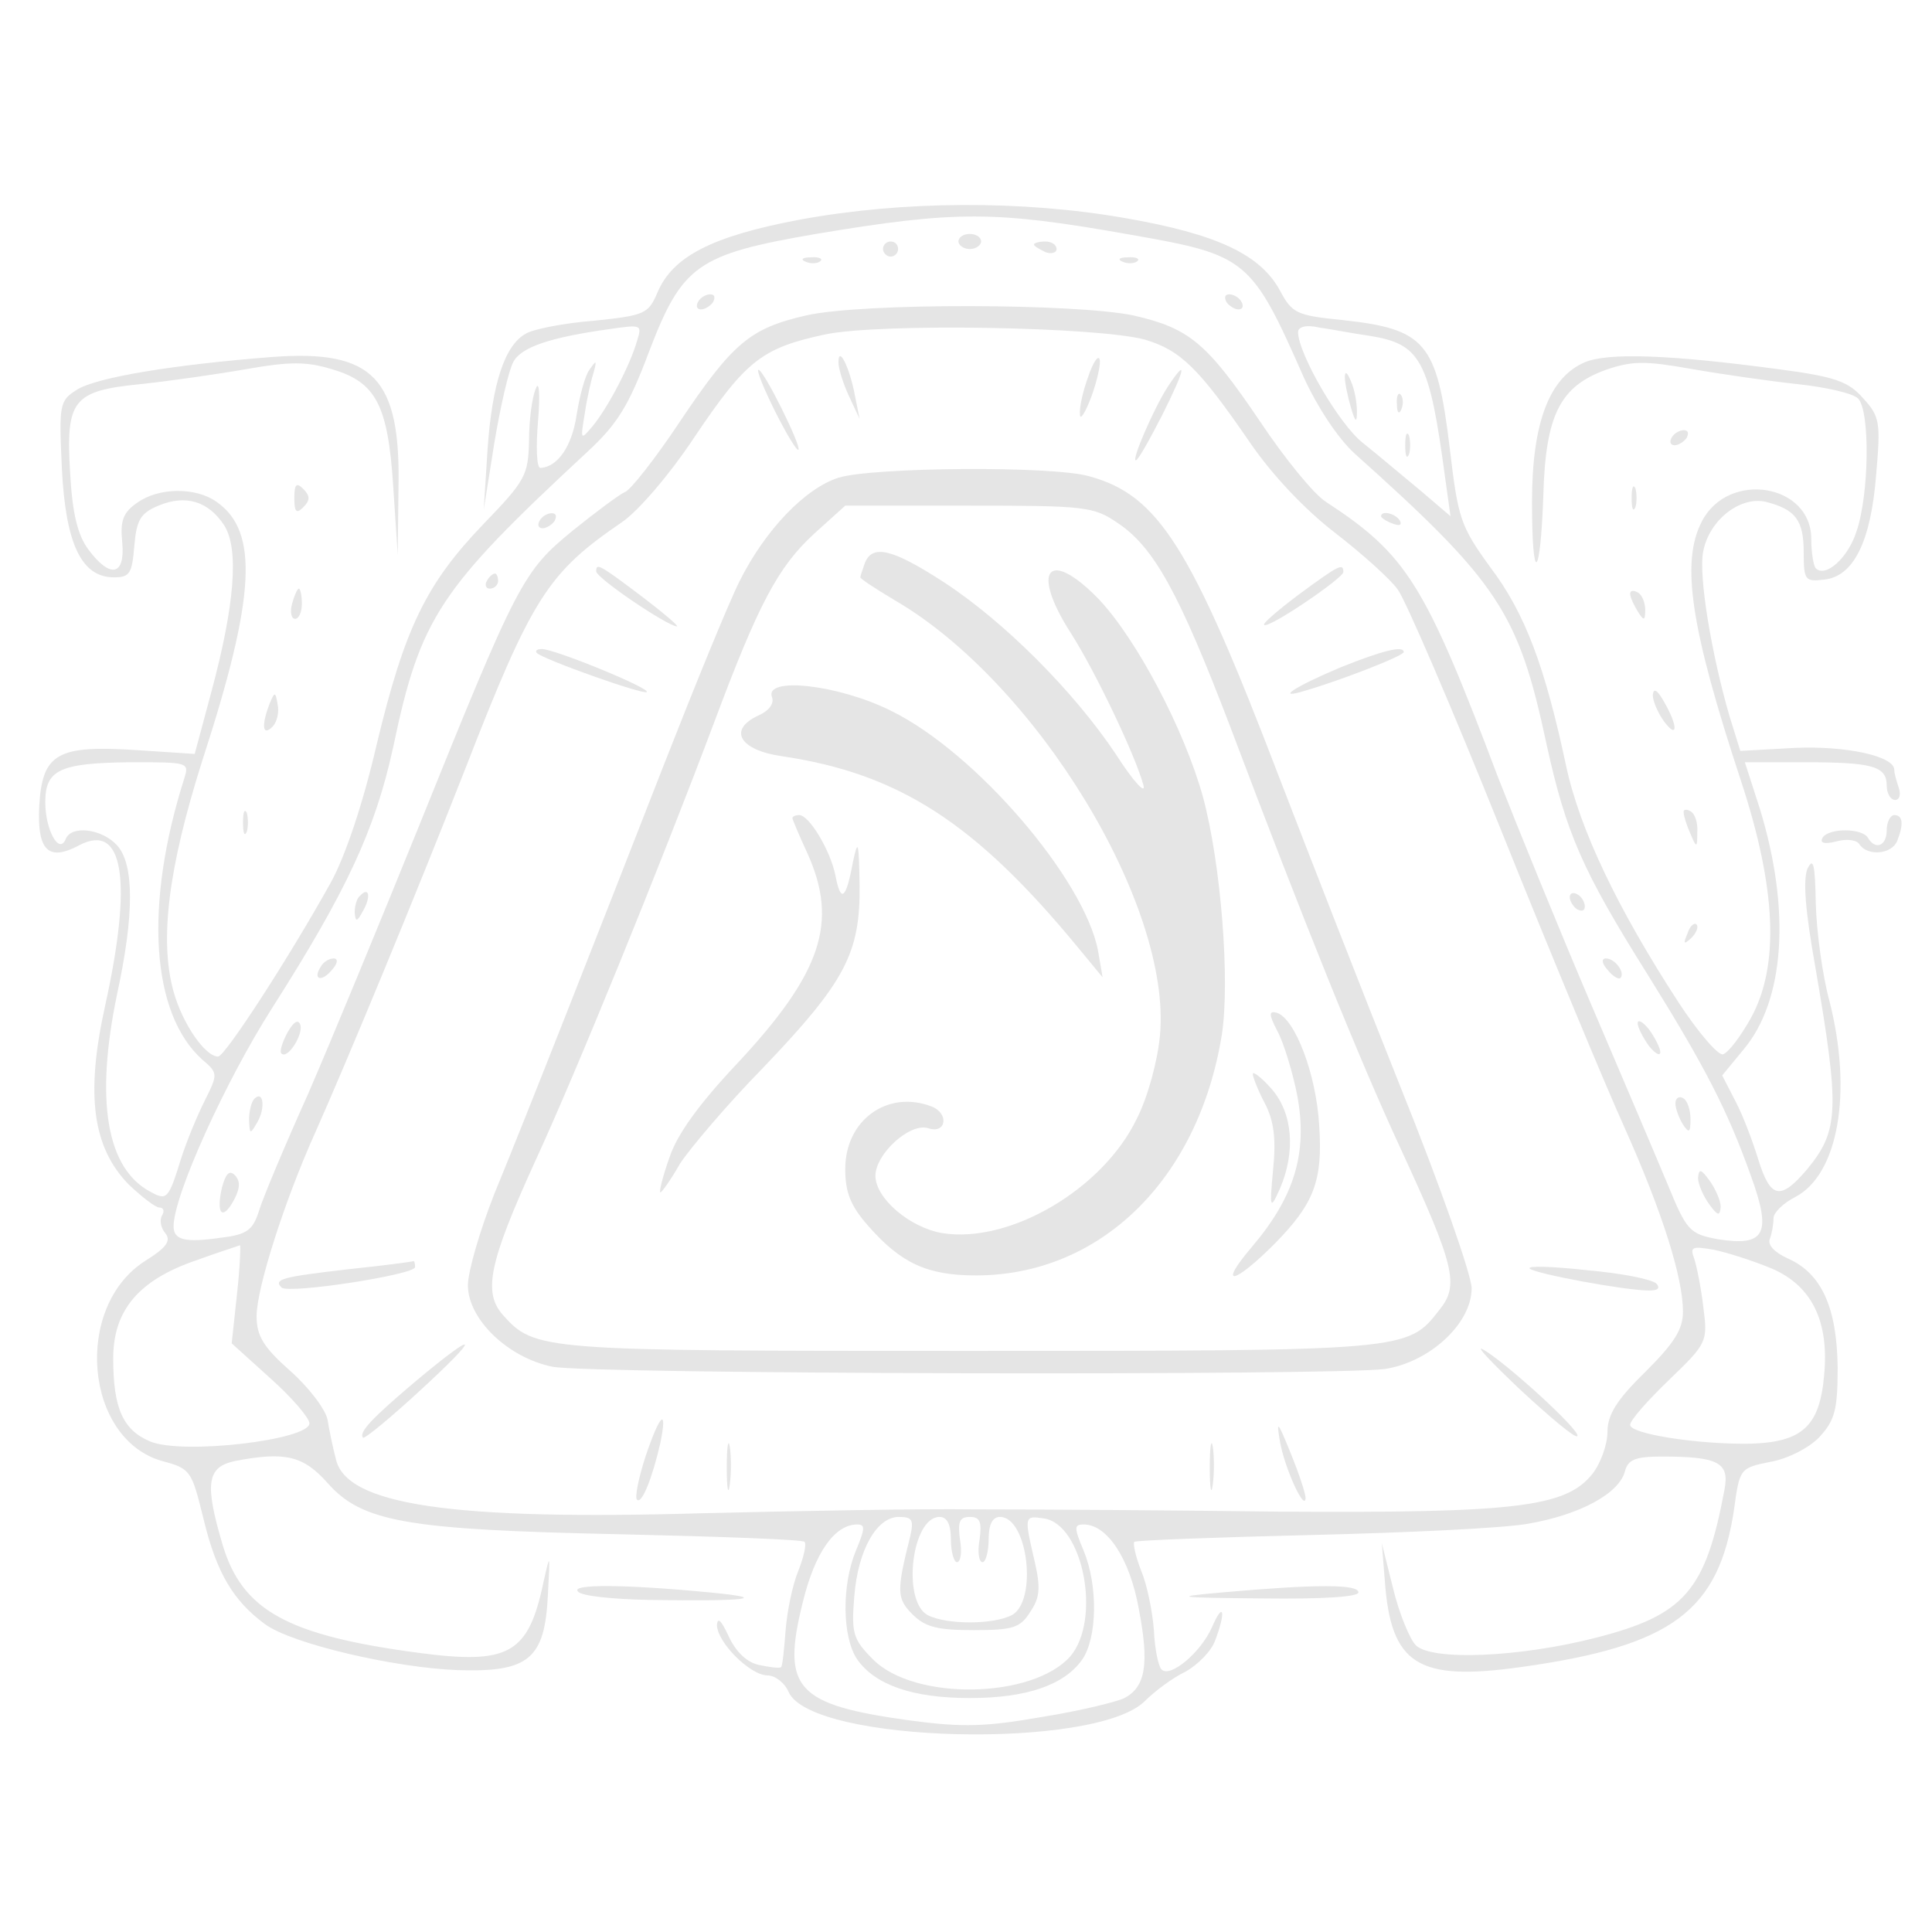 <?xml version="1.0" standalone="no"?>
<!DOCTYPE svg PUBLIC "-//W3C//DTD SVG 20010904//EN"
 "http://www.w3.org/TR/2001/REC-SVG-20010904/DTD/svg10.dtd">
<svg version="1.0" xmlns="http://www.w3.org/2000/svg"
 width="256pt" height="256pt" viewBox="0 0 256 256"
 preserveAspectRatio="xMidYMid meet">
<g transform="translate(0,256) scale(0.1,-0.1)"
fill="#e5e5e5" stroke="none">
<path d="M1060 2269 c-117 -22 -169 -49 -189 -97 -12 -28 -17 -30 -84 -37 -39
-3 -80 -11 -90 -17 -28 -15 -45 -66 -51 -154 l-5 -79 14 88 c8 48 19 96 25
107 10 20 49 33 128 44 42 6 43 6 36 -16 -9 -32 -39 -89 -59 -113 -16 -19 -16
-18 -10 18 3 21 9 46 12 55 4 15 3 15 -6 2 -6 -8 -13 -35 -17 -60 -6 -41 -25
-69 -48 -70 -5 0 -6 28 -3 63 3 36 1 54 -3 42 -5 -11 -9 -42 -9 -69 -1 -46 -5
-53 -60 -110 -77 -80 -105 -139 -142 -293 -18 -78 -42 -149 -61 -183 -55 -99
-140 -230 -149 -230 -17 0 -47 43 -59 86 -19 68 -7 164 38 306 71 218 75 304
19 343 -28 20 -77 19 -105 -1 -19 -13 -23 -24 -20 -53 4 -44 -16 -48 -45 -9
-14 19 -21 47 -24 100 -6 98 3 110 93 119 38 4 101 13 141 20 57 10 79 10 112
0 59 -17 75 -47 82 -155 l6 -91 1 88 c3 146 -33 184 -167 174 -129 -10 -235
-27 -260 -44 -22 -14 -23 -19 -19 -104 5 -100 26 -144 69 -144 21 0 24 5 27
42 3 34 8 43 32 53 36 15 66 6 87 -26 20 -31 14 -106 -17 -221 l-22 -82 -76 5
c-106 7 -126 -4 -130 -74 -3 -59 12 -74 53 -52 59 31 71 -47 34 -214 -26 -118
-16 -187 32 -236 17 -16 35 -30 40 -30 6 0 7 -5 4 -10 -4 -6 -2 -17 4 -24 8
-10 2 -19 -27 -37 -95 -61 -80 -236 23 -265 38 -10 39 -13 55 -78 17 -70 39
-107 81 -138 35 -26 172 -58 256 -61 94 -3 115 15 119 100 3 56 3 56 -6 16
-20 -95 -46 -109 -166 -93 -173 23 -233 56 -259 143 -24 81 -21 103 16 111 67
13 91 7 123 -29 46 -52 105 -62 389 -68 131 -3 241 -7 243 -10 3 -3 -1 -20 -8
-38 -8 -19 -15 -54 -17 -79 -2 -25 -4 -47 -6 -49 -2 -2 -16 0 -30 3 -17 4 -31
19 -40 39 -9 19 -14 25 -15 14 0 -23 44 -67 67 -67 10 0 23 -10 28 -22 30 -68
407 -77 472 -12 13 13 37 31 54 39 16 9 34 27 39 41 15 39 11 53 -4 18 -15
-34 -56 -68 -67 -56 -4 4 -9 27 -10 52 -2 25 -9 60 -17 79 -7 18 -11 35 -9 38
3 2 108 6 233 9 126 3 256 9 289 15 69 12 120 40 128 69 4 16 14 20 49 20 75
0 90 -8 83 -44 -25 -134 -53 -166 -170 -196 -101 -26 -218 -31 -239 -10 -8 8
-22 42 -30 75 l-15 60 4 -50 c8 -111 44 -133 180 -114 201 28 263 74 283 211
7 52 8 53 48 61 23 4 52 19 65 33 20 22 24 35 24 92 -1 79 -21 124 -65 144
-18 8 -28 18 -25 26 3 8 5 20 5 28 0 7 13 20 29 28 57 30 76 139 45 260 -9 33
-17 91 -18 129 -1 51 -3 62 -11 46 -6 -15 -3 -55 10 -128 33 -192 32 -219 -11
-271 -35 -41 -48 -38 -64 13 -7 23 -20 58 -30 77 l-18 35 28 34 c55 65 63 185
22 319 l-20 62 78 0 c91 0 110 -5 110 -31 0 -10 5 -19 11 -19 6 0 8 7 5 16 -3
9 -6 19 -6 24 0 18 -63 32 -132 29 l-72 -4 -14 45 c-24 82 -42 189 -35 220 8
41 49 73 83 65 39 -10 50 -24 50 -67 0 -37 2 -39 27 -36 39 4 62 50 69 139 6
69 5 77 -17 101 -20 23 -38 29 -114 39 -142 19 -224 22 -255 9 -47 -20 -70
-80 -70 -185 0 -111 11 -105 15 9 3 106 22 144 83 166 35 12 52 12 114 1 40
-7 103 -16 140 -20 37 -4 73 -12 80 -19 16 -16 15 -126 -2 -176 -11 -35 -41
-62 -54 -49 -3 3 -6 21 -6 39 0 73 -110 91 -145 23 -28 -54 -15 -141 52 -344
47 -143 51 -245 13 -314 -14 -25 -30 -46 -37 -48 -6 -2 -33 29 -59 69 -80 123
-131 229 -149 314 -28 131 -54 201 -100 262 -40 55 -43 65 -54 158 -17 141
-32 158 -143 170 -60 6 -66 9 -82 39 -26 48 -84 75 -205 96 -137 24 -295 23
-431 -2z m438 -20 c154 -27 160 -31 230 -190 18 -39 45 -80 67 -100 191 -171
217 -211 254 -384 26 -119 48 -169 134 -306 76 -122 106 -180 137 -267 28 -77
19 -94 -44 -84 -37 7 -41 11 -66 72 -15 36 -61 144 -102 240 -41 96 -96 231
-123 300 -97 257 -121 295 -228 365 -16 10 -55 58 -87 106 -71 105 -94 124
-168 141 -76 16 -360 17 -434 0 -74 -17 -97 -36 -168 -142 -32 -48 -65 -90
-72 -92 -7 -3 -38 -26 -69 -51 -66 -54 -73 -67 -204 -392 -51 -126 -117 -286
-147 -355 -31 -69 -60 -138 -65 -155 -8 -25 -16 -31 -50 -35 -48 -7 -63 -3
-63 15 0 41 69 193 131 290 98 154 136 235 160 345 36 172 61 209 257 391 40
37 55 61 82 133 44 115 64 129 221 156 186 31 237 31 417 -1z m19 -139 c47
-14 71 -37 139 -136 30 -44 74 -90 113 -120 35 -27 73 -61 83 -75 10 -13 72
-157 137 -319 65 -162 139 -340 164 -395 50 -112 77 -198 77 -243 0 -24 -12
-42 -50 -80 -38 -37 -50 -57 -50 -79 0 -17 -9 -42 -20 -56 -35 -44 -101 -52
-415 -50 -154 2 -336 3 -405 3 -69 1 -228 -2 -355 -5 -338 -10 -477 11 -490
72 -4 15 -9 39 -11 52 -3 14 -25 43 -50 65 -35 31 -44 46 -44 72 0 37 37 153
78 244 41 92 131 309 198 480 89 229 110 261 208 328 22 15 64 64 97 114 68
101 89 117 173 135 74 15 360 10 423 -7z m298 5 c68 -11 79 -32 100 -189 l7
-50 -41 35 c-22 18 -56 47 -75 62 -32 25 -86 119 -86 147 0 7 11 10 28 6 15
-2 45 -8 67 -11z m-1571 -587 c-53 -167 -44 -311 24 -372 21 -18 21 -19 3 -55
-10 -20 -24 -54 -31 -76 -17 -55 -19 -56 -41 -44 -58 31 -73 121 -44 261 23
106 23 173 0 198 -20 22 -61 27 -68 8 -9 -21 -27 13 -27 49 0 43 19 52 113 53
77 0 78 0 71 -22z m70 -683 l-7 -65 52 -47 c28 -25 51 -52 51 -59 0 -22 -168
-42 -211 -24 -36 15 -49 44 -49 110 0 64 34 104 110 130 30 11 56 19 58 20 1
0 0 -29 -4 -65z m2034 34 c53 -23 76 -70 69 -142 -6 -67 -29 -88 -98 -90 -70
-1 -159 13 -159 25 0 6 23 32 51 59 51 49 52 51 46 97 -3 26 -9 55 -12 64 -6
16 -3 17 26 12 19 -4 53 -15 77 -25z m-1142 -355 c-18 -72 -18 -82 3 -103 17
-17 33 -21 81 -21 52 0 62 3 75 24 13 19 14 32 6 67 -14 60 -14 61 12 57 52
-7 77 -134 35 -183 -50 -56 -206 -59 -261 -4 -27 27 -29 35 -25 84 5 62 30
105 59 105 18 0 20 -4 15 -26z m54 -4 c0 -16 4 -30 8 -30 5 0 7 14 4 30 -3 23
-1 30 13 30 14 0 16 -7 13 -30 -3 -16 -1 -30 4 -30 4 0 8 14 8 30 0 20 5 30
15 30 37 0 50 -111 16 -130 -25 -13 -87 -13 -112 0 -34 19 -21 130 16 130 10
0 15 -10 15 -30z m-126 -15 c-19 -46 -18 -115 2 -144 24 -34 74 -51 149 -51
75 0 125 17 149 51 20 29 21 98 2 144 -13 31 -13 35 0 35 31 0 61 -45 73 -112
14 -73 9 -103 -19 -118 -10 -5 -59 -17 -109 -25 -74 -13 -105 -14 -173 -5
-154 21 -173 42 -144 158 16 65 42 102 72 102 11 0 10 -6 -2 -35z"/>
<path d="M1270 2240 c0 -5 7 -10 15 -10 8 0 15 5 15 10 0 6 -7 10 -15 10 -8 0
-15 -4 -15 -10z"/>
<path d="M1170 2230 c0 -5 5 -10 10 -10 6 0 10 5 10 10 0 6 -4 10 -10 10 -5 0
-10 -4 -10 -10z"/>
<path d="M1370 2236 c0 -2 7 -6 15 -10 8 -3 15 -1 15 4 0 6 -7 10 -15 10 -8 0
-15 -2 -15 -4z"/>
<path d="M1068 2213 c7 -3 16 -2 19 1 4 3 -2 6 -13 5 -11 0 -14 -3 -6 -6z"/>
<path d="M1488 2213 c7 -3 16 -2 19 1 4 3 -2 6 -13 5 -11 0 -14 -3 -6 -6z"/>
<path d="M925 2160 c-3 -5 -2 -10 4 -10 5 0 13 5 16 10 3 6 2 10 -4 10 -5 0
-13 -4 -16 -10z"/>
<path d="M1625 2160 c3 -5 11 -10 16 -10 6 0 7 5 4 10 -3 6 -11 10 -16 10 -6
0 -7 -4 -4 -10z"/>
<path d="M715 1870 c-3 -5 -2 -10 4 -10 5 0 13 5 16 10 3 6 2 10 -4 10 -5 0
-13 -4 -16 -10z"/>
<path d="M1830 1876 c0 -2 7 -7 16 -10 8 -3 12 -2 9 4 -6 10 -25 14 -25 6z"/>
<path d="M645 1790 c-3 -5 -1 -10 4 -10 6 0 11 5 11 10 0 6 -2 10 -4 10 -3 0
-8 -4 -11 -10z"/>
<path d="M477 1373 c-4 -3 -7 -13 -7 -22 1 -13 3 -13 11 2 11 19 8 33 -4 20z"/>
<path d="M2080 1371 c0 -5 5 -13 10 -16 6 -3 10 -2 10 4 0 5 -4 13 -10 16 -5
3 -10 2 -10 -4z"/>
<path d="M425 1279 c-11 -17 1 -21 15 -4 8 9 8 15 2 15 -6 0 -14 -5 -17 -11z"/>
<path d="M2130 1275 c7 -9 15 -13 17 -11 7 7 -7 26 -19 26 -6 0 -6 -6 2 -15z"/>
<path d="M381 1192 c-7 -13 -11 -26 -8 -28 8 -8 29 25 25 38 -3 8 -9 4 -17
-10z"/>
<path d="M2170 1204 c0 -5 7 -19 15 -30 8 -10 15 -14 15 -8 0 5 -7 19 -15 30
-8 10 -15 14 -15 8z"/>
<path d="M337 1104 c-4 -4 -7 -17 -7 -28 1 -19 1 -20 11 -3 11 19 8 43 -4 31z"/>
<path d="M2220 1098 c0 -7 5 -20 10 -28 8 -12 10 -11 10 7 0 12 -4 25 -10 28
-5 3 -10 0 -10 -7z"/>
<path d="M294 986 c-8 -35 1 -44 16 -16 8 15 9 25 1 33 -7 7 -12 2 -17 -17z"/>
<path d="M2250 999 c0 -8 7 -24 15 -35 11 -15 14 -16 15 -3 0 8 -7 24 -15 35
-11 15 -14 16 -15 3z"/>
<path d="M1111 2080 c0 -8 6 -28 14 -45 l14 -30 -6 30 c-7 38 -22 68 -22 45z"/>
<path d="M1442 2061 c-7 -19 -12 -41 -11 -50 0 -9 7 2 15 23 8 22 13 45 11 50
-2 6 -9 -5 -15 -23z"/>
<path d="M1027 2015 c15 -30 29 -53 31 -51 4 5 -46 106 -53 106 -3 0 7 -25 22
-55z"/>
<path d="M1547 2047 c-18 -28 -48 -97 -42 -97 3 0 18 27 35 60 31 62 34 78 7
37z"/>
<path d="M1111 1927 c-44 -14 -97 -69 -131 -137 -15 -30 -59 -138 -99 -240
-91 -233 -180 -460 -226 -572 -19 -48 -35 -103 -35 -121 0 -45 53 -96 112
-108 51 -10 1033 -12 1103 -3 59 9 115 60 115 107 0 17 -42 137 -94 266 -52
130 -124 315 -161 411 -117 306 -160 374 -252 399 -49 14 -287 12 -332 -2z
m370 -60 c48 -32 81 -92 148 -267 100 -265 171 -441 226 -560 73 -158 79 -183
52 -216 -42 -54 -42 -54 -622 -54 -570 0 -576 0 -619 48 -26 30 -18 69 43 203
54 117 164 387 237 581 59 158 85 207 133 251 l41 37 164 0 c153 0 165 -1 197
-23z"/>
<path d="M1146 1814 c-3 -9 -6 -17 -6 -19 0 -2 20 -15 45 -30 188 -109 368
-405 352 -577 -3 -33 -16 -82 -31 -111 -45 -93 -168 -165 -257 -151 -43 7 -89
46 -89 76 0 29 46 71 70 63 24 -8 28 20 4 29 -58 22 -114 -18 -114 -83 0 -31
7 -49 31 -76 43 -49 78 -65 142 -65 165 0 295 127 326 319 11 71 -1 226 -25
315 -25 90 -88 209 -138 262 -67 69 -91 39 -37 -45 32 -50 85 -161 96 -201 4
-14 -13 4 -36 40 -56 84 -149 177 -229 229 -68 44 -94 50 -104 25z"/>
<path d="M1023 1636 c3 -8 -4 -18 -18 -24 -41 -19 -25 -46 31 -54 155 -23 256
-88 392 -253 l33 -40 -6 35 c-18 95 -162 263 -274 318 -70 35 -169 46 -158 18z"/>
<path d="M1050 1476 c0 -2 9 -23 20 -47 41 -91 19 -158 -93 -278 -50 -53 -80
-94 -90 -125 -9 -25 -14 -46 -12 -46 2 0 14 17 26 38 13 20 62 78 110 127 109
114 129 152 128 242 -1 58 -2 63 -9 30 -9 -49 -16 -54 -23 -17 -7 34 -35 80
-48 80 -5 0 -9 -2 -9 -4z"/>
<path d="M1693 1193 c8 -15 20 -54 26 -85 14 -76 -4 -134 -60 -200 -46 -54
-25 -51 30 4 52 53 64 83 59 157 -4 68 -32 141 -56 149 -11 3 -11 -2 1 -25z"/>
<path d="M1660 1137 c0 -4 7 -22 16 -39 12 -23 15 -47 11 -87 -5 -53 -4 -55 9
-26 21 49 17 100 -11 132 -13 15 -25 24 -25 20z"/>
<path d="M790 1803 c0 -9 95 -73 107 -73 3 0 -18 18 -47 40 -57 43 -60 44 -60
33z"/>
<path d="M1722 1773 c-28 -21 -49 -39 -47 -41 5 -6 105 62 105 70 0 12 -5 10
-58 -29z"/>
<path d="M711 1695 c9 -9 142 -56 146 -52 5 5 -122 57 -139 57 -6 0 -9 -2 -7
-5z"/>
<path d="M1777 1676 c-62 -26 -89 -44 -47 -31 48 14 130 46 130 51 0 9 -28 2
-83 -20z"/>
<path d="M460 878 c-86 -10 -98 -13 -87 -24 9 -9 177 17 177 27 0 5 -1 8 -2 8
-2 -1 -41 -6 -88 -11z"/>
<path d="M2027 879 c8 -7 127 -29 158 -29 12 0 15 3 10 9 -6 6 -47 14 -93 18
-45 5 -79 6 -75 2z"/>
<path d="M551 730 c-58 -49 -76 -68 -70 -75 2 -2 36 26 74 61 83 76 81 85 -4
14z"/>
<path d="M2015 718 c39 -36 72 -64 75 -61 6 6 -95 98 -125 115 -11 6 12 -18
50 -54z"/>
<path d="M855 629 c-9 -28 -14 -53 -11 -56 6 -7 20 27 31 75 10 49 -1 38 -20
-19z"/>
<path d="M1696 650 c6 -35 33 -94 34 -75 0 6 -9 33 -20 60 -17 42 -19 44 -14
15z"/>
<path d="M963 615 c0 -27 2 -38 4 -22 2 15 2 37 0 50 -2 12 -4 0 -4 -28z"/>
<path d="M1603 615 c0 -27 2 -38 4 -22 2 15 2 37 0 50 -2 12 -4 0 -4 -28z"/>
<path d="M1782 2060 c0 -8 4 -26 8 -40 6 -20 8 -21 8 -5 0 11 -3 29 -8 40 -5
12 -8 14 -8 5z"/>
<path d="M1851 2024 c0 -11 3 -14 6 -6 3 7 2 16 -1 19 -3 4 -6 -2 -5 -13z"/>
<path d="M1862 1970 c0 -14 2 -19 5 -12 2 6 2 18 0 25 -3 6 -5 1 -5 -13z"/>
<path d="M2215 1980 c-3 -5 -2 -10 4 -10 5 0 13 5 16 10 3 6 2 10 -4 10 -5 0
-13 -4 -16 -10z"/>
<path d="M390 1900 c0 -19 3 -21 12 -12 9 9 9 15 0 24 -9 9 -12 7 -12 -12z"/>
<path d="M2162 1900 c0 -14 2 -19 5 -12 2 6 2 18 0 25 -3 6 -5 1 -5 -13z"/>
<path d="M387 1760 c-3 -11 -1 -20 4 -20 5 0 9 9 9 20 0 11 -2 20 -4 20 -2 0
-6 -9 -9 -20z"/>
<path d="M2160 1773 c0 -4 5 -15 10 -23 8 -13 10 -13 10 2 0 9 -4 20 -10 23
-5 3 -10 3 -10 -2z"/>
<path d="M2190 1639 c0 -8 7 -24 15 -35 18 -24 19 -7 0 26 -9 16 -14 19 -15 9z"/>
<path d="M357 1627 c-11 -29 -9 -43 4 -30 6 6 9 19 7 29 -3 18 -4 18 -11 1z"/>
<path d="M322 1470 c0 -14 2 -19 5 -12 2 6 2 18 0 25 -3 6 -5 1 -5 -13z"/>
<path d="M2231 1483 c0 -4 4 -17 9 -28 8 -19 9 -19 9 2 1 12 -3 25 -9 28 -5 3
-10 3 -9 -2z"/>
<path d="M2500 1460 c0 -21 -15 -27 -25 -10 -8 13 -52 13 -60 0 -4 -7 2 -9 18
-5 14 4 28 2 31 -4 11 -16 43 -13 50 5 9 23 7 34 -4 34 -5 0 -10 -9 -10 -20z"/>
<path d="M2236 1323 c-6 -14 -5 -15 5 -6 7 7 10 15 7 18 -3 3 -9 -2 -12 -12z"/>
<path d="M766 451 c5 -6 47 -10 94 -11 129 -2 164 2 80 10 -115 11 -185 11
-174 1z"/>
<path d="M1620 450 c-68 -6 -63 -7 53 -8 79 -1 127 2 127 8 0 11 -56 11 -180
0z"/>
</g>
</svg>

